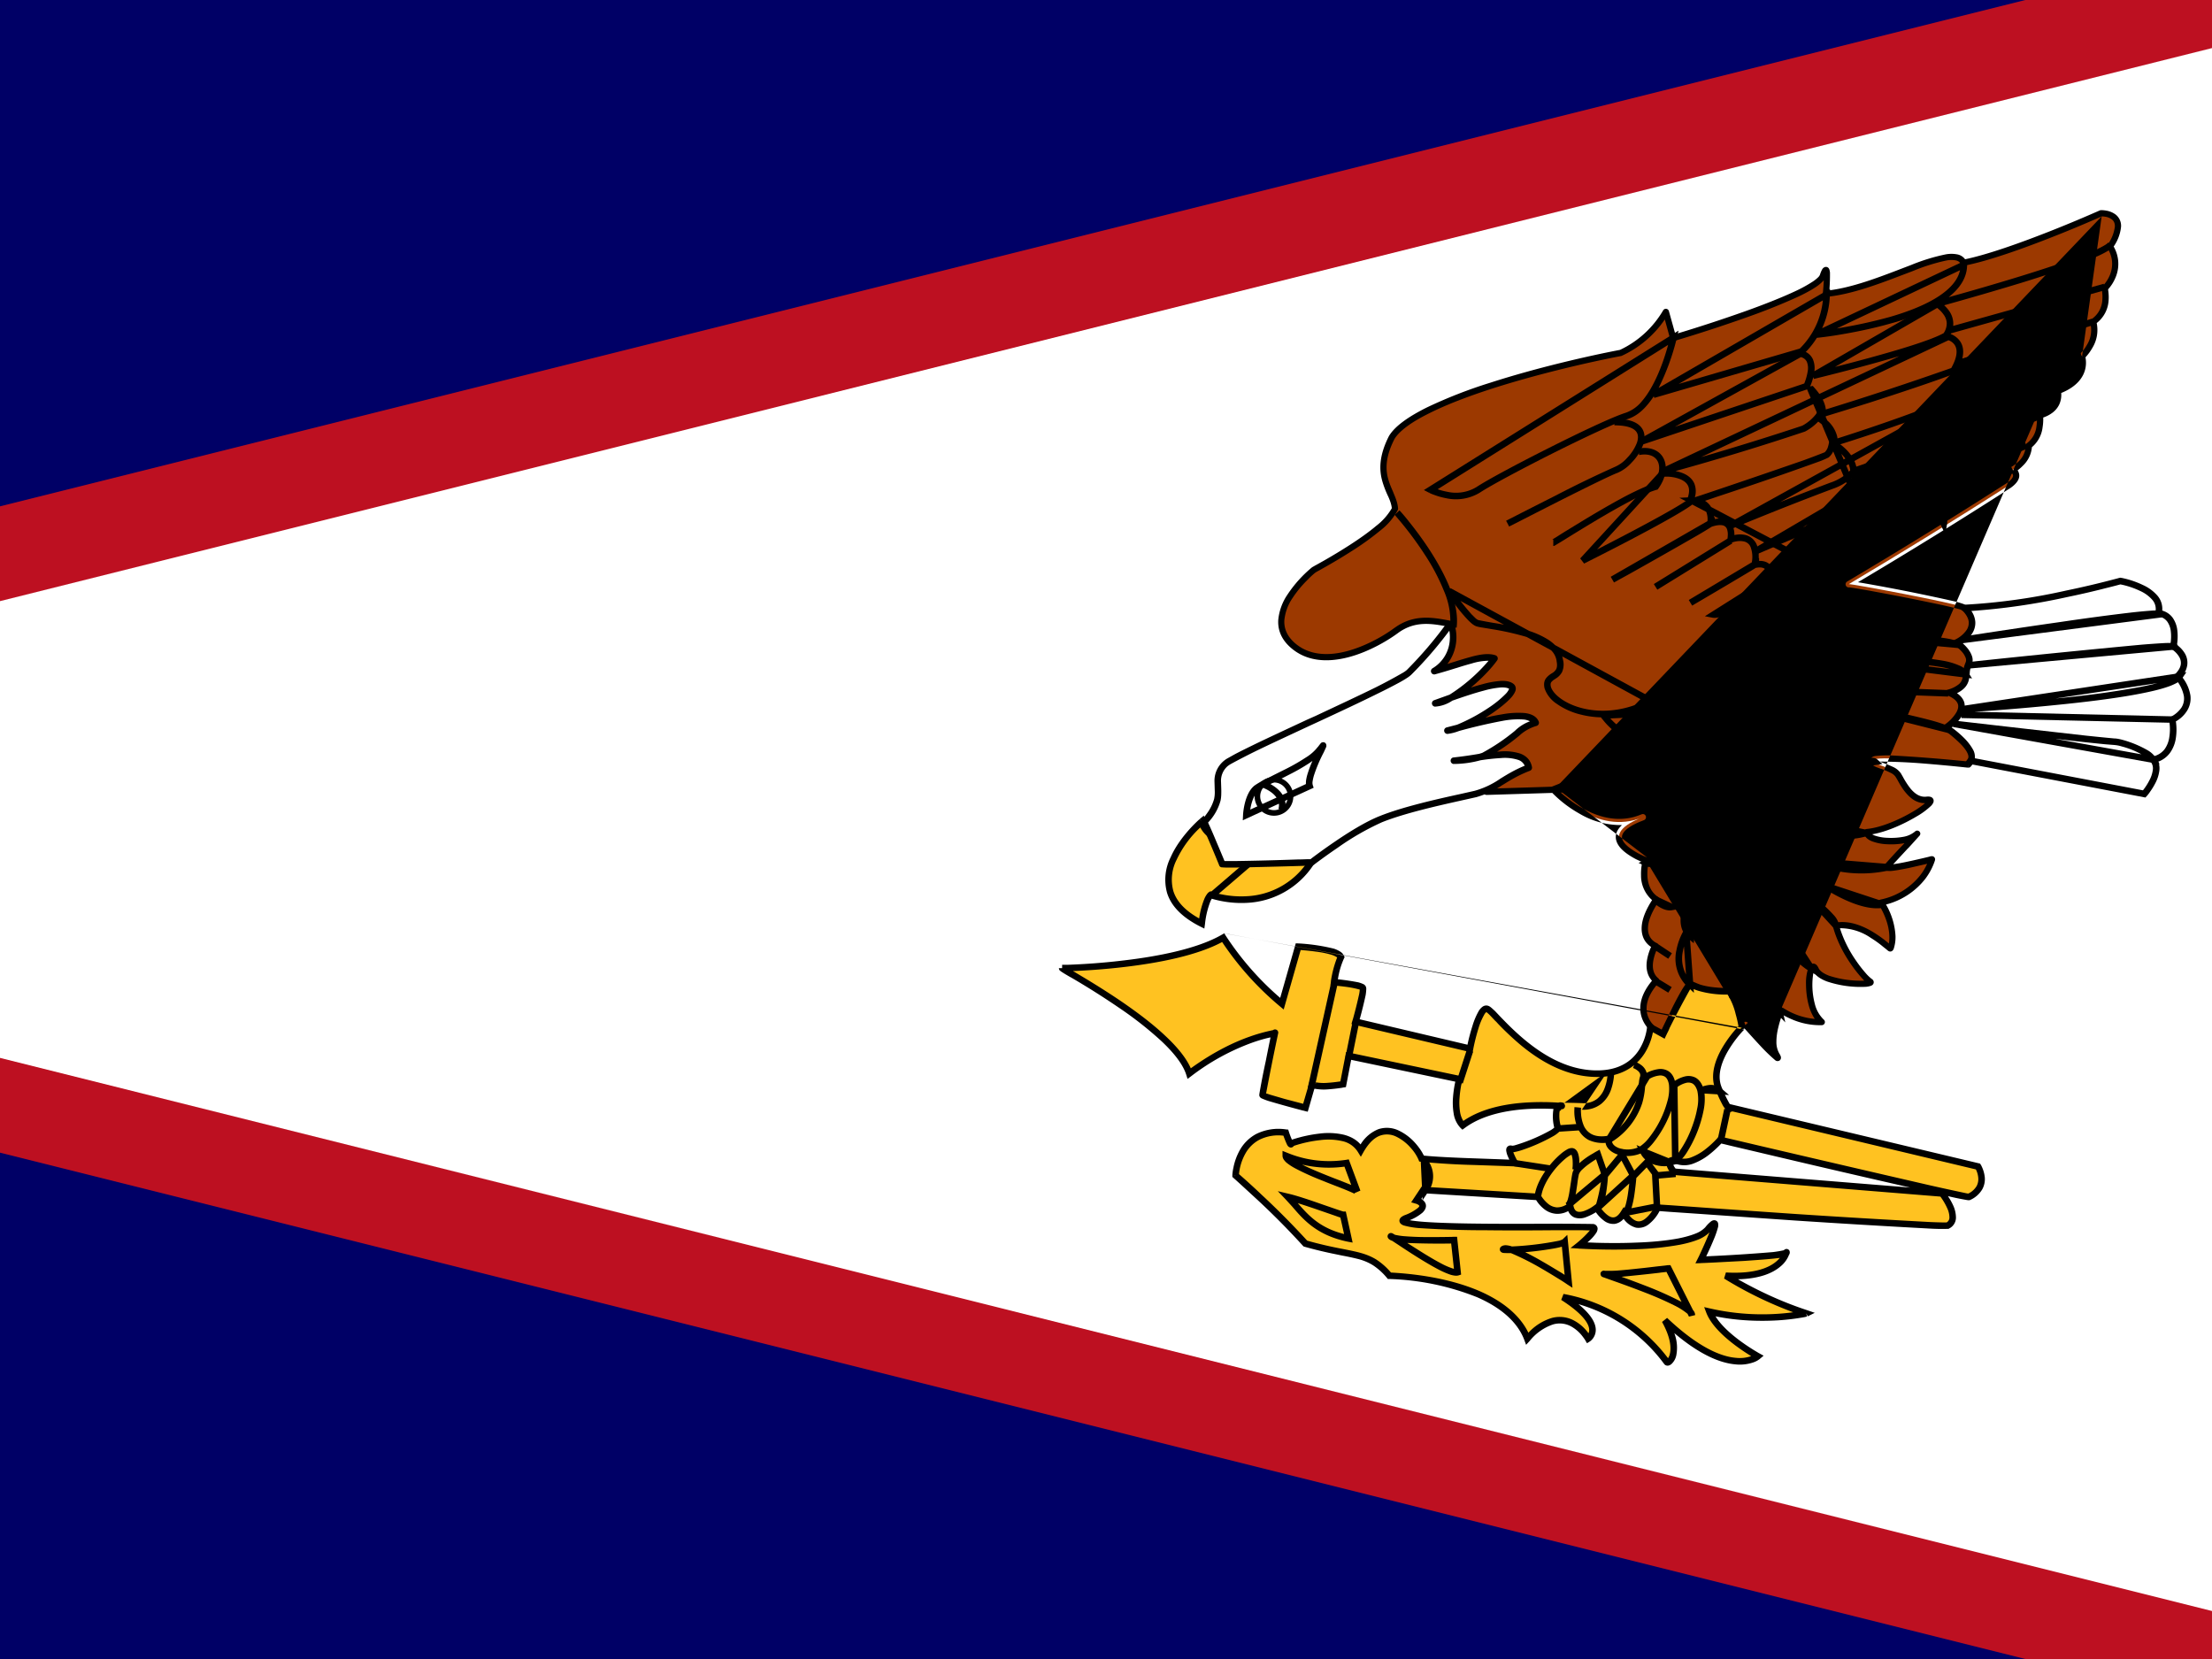 <svg xmlns="http://www.w3.org/2000/svg" width="24" height="18" fill="none"><rect width="100%" height="100%" fill="#808080" stroke="none"/><g clip-path="url(#a)"><path fill="#006" d="M-14.025-.6h38.4v19.2h-38.4V-.6Z"/><path fill="#BD1021" fill-rule="evenodd" d="m-14.025 9 38.4 9.6V-.6l-38.4 9.6Z" clip-rule="evenodd"/><path fill="#fff" fill-rule="evenodd" d="M24.375.428v17.145L-9.91 9 24.375.428Z" clip-rule="evenodd"/><path fill="#9C3900" fill-rule="evenodd" d="M17.925 11.153s-.24-.195.045-.514c-.153-.127-.01-.379-.01-.379s-.263-.097.01-.502c-.198-.131-.112-.424-.112-.424s-.638-.24-.03-.469c-.503.218-.971-.296-.971-.296l-.728.023c-.124-.608-1.087-.08-.375-1.82-.184-.033-.39-.085-.6.065-.202.153-.791.48-1.14.153-.349-.326.225-.795.24-.806.011-.011.773-.405.881-.664-.01-.198-.25-.348-.033-.776.25-.401 1.788-.784 2.486-.915.204-.096.374-.251.487-.446l.08.285s1.548-.458 1.623-.675c.075-.218.034.195.034.195.607-.057 1.383-.578 1.492-.338.51-.097 1.493-.536 1.493-.536s.337-.011.097.36c.15.24-.045.45-.056.45-.008 0 .067.236-.128.367.064.207-.12.375-.12.375s.087.248-.262.376c.034.22-.195.262-.195.262s.03.229-.12.33c0 .173-.176.263-.176.263s.112.063-.045.172c-.572.366-1.15.723-1.733 1.069 0-.011 1.155.206 1.234.247.079.042.949.623.949.623l-.885 1.087s-.98-.105-1.024-.052c-.045.052.206.075.262.165.053.086.143.292.315.27.177-.019-.326.319-.652.349 0 .12.412.13.525.037.105-.101-.263.281-.308.338-.045.056.488-.08.488-.08s-.086.36-.551.47c.183.303.108.498.097.498-.011 0-.307-.3-.589-.247.075.292.304.562.372.607.063.045-.514.038-.59-.131-.074-.169-.142.394.065.57-.24.011-.447-.131-.447-.131s-.142.326-.045.487c.098.165-.337-.326-.337-.326l-.825.349-.188-.315Z" clip-rule="evenodd"/><path fill="currentColor" fill-rule="evenodd" d="m22.796 2.314-.014-.03h-.002l-.009.004-.032.014a14.522 14.522 0 0 1-.51.212c-.3.118-.658.247-.908.299a.137.137 0 0 0-.08-.052.338.338 0 0 0-.136 0 2.107 2.107 0 0 0-.372.115l-.102.039c-.25.096-.53.203-.782.235l.001-.02a2.03 2.03 0 0 0 .005-.174.15.15 0 0 0-.004-.022.058.058 0 0 0-.01-.024.038.038 0 0 0-.047-.01.057.057 0 0 0-.022.02.318.318 0 0 0-.026.062.088.088 0 0 1-.023.03.385.385 0 0 1-.056.044 1.5 1.5 0 0 1-.19.104c-.154.072-.353.15-.55.22a16.036 16.036 0 0 1-.716.235l-.034.01-.07-.251a.034.034 0 0 0-.061-.008c-.11.188-.273.338-.469.43-.35.067-.908.195-1.41.357a5.16 5.16 0 0 0-.684.267c-.191.095-.342.197-.41.306l-.002.003c-.112.22-.108.374-.071.499a1.09 1.09 0 0 0 .063.161c.02.045.034.085.038.125a.657.657 0 0 1-.17.192c-.085.072-.19.145-.291.21a6.04 6.04 0 0 1-.276.167l-.084.047-.006.003-.026.015a.367.367 0 0 0-.009.005l-.003.002-.004.003a1.352 1.352 0 0 0-.263.293.587.587 0 0 0-.1.275c-.006.1.027.2.122.289.187.175.436.172.657.111.22-.061.422-.184.526-.262.182-.13.36-.098.533-.066-.168.416-.239.702-.246.906-.009.213.052.339.143.427a.761.761 0 0 0 .147.106l.051.03c.034.018.066.036.097.057.092.06.168.134.197.274a.034.034 0 0 0 .034.027l.712-.022.012.012a1.308 1.308 0 0 0 .283.213.878.878 0 0 0 .462.124.217.217 0 0 0-.054.069c-.034.073 0 .14.045.188.046.048.11.087.162.114l.066.031a.614.614 0 0 0-.013.144.354.354 0 0 0 .12.268c-.124.192-.13.322-.095.408a.223.223 0 0 0 .084.1l-.006.014a.572.572 0 0 0-.034.107c-.016.075-.017.172.05.246-.13.156-.142.287-.116.383a.33.33 0 0 0 .09.15l.185.311c.01.015.027.02.043.014l.802-.34.003.003a11.497 11.497 0 0 0 .187.205 1.847 1.847 0 0 0 .145.138.055.055 0 0 0 .014.007c.004 0 .02.004.034-.008a.037.037 0 0 0 .012-.033.06.06 0 0 0-.004-.015.228.228 0 0 0-.015-.028.249.249 0 0 1-.03-.127c0-.05.008-.103.02-.152a1.134 1.134 0 0 1 .043-.141l.002.001a.952.952 0 0 0 .101.05.77.77 0 0 0 .328.064.034.034 0 0 0 .02-.06.35.35 0 0 1-.097-.17.806.806 0 0 1-.014-.35c.027.05.085.083.146.106a1.146 1.146 0 0 0 .416.058.223.223 0 0 0 .06-.011.058.058 0 0 0 .014-.007.041.041 0 0 0 .015-.02.038.038 0 0 0-.004-.032.048.048 0 0 0-.013-.014h-.001a.45.45 0 0 1-.07-.068 1.374 1.374 0 0 1-.104-.135 1.31 1.31 0 0 1-.173-.349.587.587 0 0 1 .335.105c.054.033.1.068.132.095l.033.026.007.006a.42.42 0 0 1 .006.005l.007.006.006.004.005.003c.001 0 .007.003.015.003a.036.036 0 0 0 .03-.016.066.066 0 0 0 .007-.012.407.407 0 0 0 .02-.142.76.76 0 0 0-.103-.34.79.79 0 0 0 .425-.277.68.68 0 0 0 .106-.201v-.004h.001V9.33l-.033-.008.033.008a.034.034 0 0 0-.04-.04h-.007l-.016.005a8.188 8.188 0 0 1-.237.054 2.144 2.144 0 0 1-.154.028l.153-.165.016-.016a10.515 10.515 0 0 0 .121-.134l.004-.012a.034.034 0 0 0-.048-.035l-.007.005a.268.268 0 0 1-.133.06.728.728 0 0 1-.168.01.463.463 0 0 1-.143-.026.155.155 0 0 1-.023-.012c.16-.027.345-.112.476-.19a.808.808 0 0 0 .164-.12.128.128 0 0 0 .02-.027.052.052 0 0 0 .005-.04.047.047 0 0 0-.035-.03.11.11 0 0 0-.037-.002c-.07.01-.125-.027-.173-.082a.864.864 0 0 1-.086-.131l-.023-.04a.208.208 0 0 0-.085-.069 1.02 1.02 0 0 0-.101-.041 1.535 1.535 0 0 1-.043-.017 6.325 6.325 0 0 1 .464.02 18.733 18.733 0 0 1 .483.045h.01l.004-.033-.003.034a.034.034 0 0 0 .03-.012l.884-1.088a.034.034 0 0 0-.007-.05l-.003.005.003-.004-.038-.025a44.53 44.53 0 0 0-.407-.271l-.323-.212a4.155 4.155 0 0 0-.184-.117 1.178 1.178 0 0 0-.083-.026 20.472 20.472 0 0 0-1.066-.212c.556-.33 1.106-.67 1.65-1.02h.001c.083-.057.11-.113.095-.164a.102.102 0 0 0-.014-.03.45.45 0 0 0 .057-.05.315.315 0 0 0 .098-.201.333.333 0 0 0 .116-.216.533.533 0 0 0 .007-.095V4.53a.346.346 0 0 0 .093-.047.244.244 0 0 0 .08-.093.25.25 0 0 0 .022-.126c.165-.067.234-.163.258-.249a.3.3 0 0 0 .005-.138.543.543 0 0 0 .076-.104.373.373 0 0 0 .046-.268.334.334 0 0 0 .129-.243.493.493 0 0 0-.003-.103l-.002-.02a.444.444 0 0 0 .084-.137.376.376 0 0 0-.024-.327.457.457 0 0 0 .08-.212.155.155 0 0 0-.057-.134.232.232 0 0 0-.105-.044.328.328 0 0 0-.054-.005h-.001v.034Zm.007.034-.004.002-.032.014a13.596 13.596 0 0 1-.513.213c-.31.122-.686.257-.944.306a.034.034 0 0 1-.037-.019c-.009-.02-.024-.031-.048-.038a.274.274 0 0 0-.11.001 2.098 2.098 0 0 0-.359.113l-.1.038c-.262.1-.568.218-.842.243a.034.034 0 0 1-.036-.037v-.01l.001-.007a2.406 2.406 0 0 0 .009-.126.456.456 0 0 1-.083.071c-.052.035-.12.072-.199.109a6.647 6.647 0 0 1-.557.223 16.055 16.055 0 0 1-.768.251l-.013.004-.005.001-.01-.032.01.032a.034.034 0 0 1-.042-.023l-.058-.211a1.14 1.14 0 0 1-.47.396c-.347.066-.904.194-1.406.355-.25.081-.486.17-.674.264-.19.093-.325.189-.382.28-.105.205-.098.34-.066.447.013.044.03.083.047.122l.013.032c.021.05.04.1.044.156 0 .006-.001.01-.003.015a.686.686 0 0 1-.191.224 2.93 2.93 0 0 1-.299.216 6.083 6.083 0 0 1-.278.168l-.085.048-.006.003a4.195 4.195 0 0 0-.033.019l-.002.002-.006.004a.98.98 0 0 0-.081.076 1.2 1.2 0 0 0-.16.194.52.52 0 0 0-.09.243c-.004.08.022.16.102.236.161.15.381.154.592.095.211-.059.405-.176.504-.251h.001c.208-.15.415-.11.588-.078l.038.008a.034.034 0 0 1 .025.046c-.178.433-.25.722-.257.92-.008.197.047.304.123.377a.697.697 0 0 0 .134.096l.048.027c.034.02.07.04.103.062a.471.471 0 0 1 .22.289l.7-.022c.009 0 .018.004.025.011m0 0 .001.001.004.004a.76.76 0 0 0 .073.07c.051.043.123.1.21.148.167.094.383.16.606.08l.04-.015a.034.034 0 0 1 .025.063.748.748 0 0 1-.04.016c-.123.05-.176.099-.194.136-.017.036-.005.073.033.113.038.04.095.075.144.101a.946.946 0 0 0 .085.039h.001m1.961-6.347Zm2.973-.607a.262.262 0 0 1 .037.003.165.165 0 0 1 .074.03c.019.015.034.039.032.079a.42.42 0 0 1-.08.196.034.034 0 0 0 0 .036c.067.109.057.21.029.285a.38.38 0 0 1-.07.114l-.003.003a.035.035 0 0 0-.013.011.037.037 0 0 0-.005.014v.02l.001.007.003.021a.428.428 0 0 1 .002.089.267.267 0 0 1-.119.208.034.034 0 0 0-.013.038.3.3 0 0 1-.034.238.475.475 0 0 1-.075.1l-.001.001.022.026m-.491.641v.01a.461.461 0 0 1-.004.109.26.26 0 0 1-.101.18.034.034 0 0 0-.015.028.244.244 0 0 1-.078.172.382.382 0 0 1-.074.057l-.005.003h-.001l.015.03-.016.03.001.001a.07.07 0 0 1 .007.006c.006.005.01.011.012.018.003.009.007.039-.067.09a58.76 58.76 0 0 1-1.73 1.067.034.034 0 0 0 .02.064h.005a6.84 6.84 0 0 1 .167.027 26.628 26.628 0 0 1 .824.162 4.981 4.981 0 0 1 .197.047.16.16 0 0 1 .02.007c.019.01.086.052.18.113a52.688 52.688 0 0 1 .729.483l.007.004-.85 1.045a17.408 17.408 0 0 0-.83-.065 1.415 1.415 0 0 0-.168.007.105.105 0 0 0-.018.005.052.052 0 0 0-.032.039c-.002.01 0 .02.004.03a.077.077 0 0 0 .031.031c.021.013.052.024.082.035h.003a.88.88 0 0 1 .095.04.14.14 0 0 1 .057.044l.02.033c.023.042.055.1.096.146.049.058.116.11.205.108a.93.93 0 0 1-.132.092c-.143.085-.345.174-.5.188a.034.034 0 0 0-.031.034c0 .052.044.083.087.1a.528.528 0 0 0 .165.032.79.79 0 0 0 .183-.011l.005-.001-.004.004-.018.019a7.27 7.27 0 0 0-.193.21c-.005.007-.019.027-.004.049a.041.041 0 0 0 .018.015l.014.004a.237.237 0 0 0 .059-.001c.045-.005.109-.017.173-.03l.179-.041.021-.005a.614.614 0 0 1-.075.125.736.736 0 0 1-.43.263.034.034 0 0 0-.022.05c.09.147.115.266.117.347a.363.363 0 0 1-.005.08l-.021-.018a1.35 1.35 0 0 0-.14-.1c-.112-.07-.266-.137-.42-.108a.034.034 0 0 0-.026.041c.04.152.117.296.194.407a1.449 1.449 0 0 0 .146.181 1.116 1.116 0 0 1-.38-.053c-.063-.024-.1-.052-.114-.08a.125.125 0 0 0-.02-.033.053.053 0 0 0-.036-.019.05.05 0 0 0-.039.017.098.098 0 0 0-.017.028.498.498 0 0 0-.026.176c0 .073.009.158.031.236a.5.5 0 0 0 .064.143.748.748 0 0 1-.317-.103.608.608 0 0 1-.028-.017l-.004-.003h-.002v-.001l-.019.028m1.594-2.274Zm1.882-6.37V2.28a.034.034 0 0 0-.014.003l.014.031Zm-.96 2.783-.016.029a.034.034 0 0 1 0-.06M20.353 8.27Zm-1.415 2.85.026-.022a.034.034 0 0 0-.039-.009l-.798.337-.172-.29-.029.018.021-.026-.001-.002c-.002 0-.003-.003-.006-.005a.262.262 0 0 1-.066-.113c-.02-.076-.014-.193.122-.345a.034.034 0 0 0-.004-.049c-.062-.052-.067-.13-.051-.204a.5.5 0 0 1 .047-.13v-.002h.001a.034.034 0 0 0-.017-.048h-.002l-.006-.004a.156.156 0 0 1-.07-.078c-.025-.059-.029-.172.105-.37a.034.034 0 0 0-.01-.047c-.086-.057-.112-.15-.115-.235a.536.536 0 0 1 .017-.15v-.001l-.032-.01" clip-rule="evenodd"/><path fill="#FFC221" fill-rule="evenodd" d="M11.524 10.504c.019 0 1.204-.019 1.747-.33.176.269.391.51.638.716l.176-.619s.428.02.465.113c-.056.12-.075.274-.075.274s.289.022.311.06c.02.037-.078.367-.078.367l1.24.293s.098-.488.196-.428c.097.06.525.66 1.125.698.6.037.637-.503.637-.503l.14.075s.25-.54.292-.54c.04 0 .093.075.423.075.098.116.14.39.14.39s-.372.368-.256.66c.116.293.139.214.139.214l2.677.637s.135.214-.097.33c0 .02-2.7-.618-2.7-.618s-.251.288-.446.232c-.195-.056-.057.113-.057.113l2.91.236s.214.27.06.349c-.195.018-3.146-.195-3.146-.195s-.172.37-.367.06c-.135.213-.293-.06-.293-.06s-.251.195-.289-.02c-.213.158-.348-.097-.348-.097l-1.245-.075-.075.113s.213.06-.117.195c-.33.139 1.98.079 2.037.097.06.023-.154.195-.154.195s1.181.075 1.395-.172c.214-.255-.075.33-.075.33s.93-.038.93-.079-.019.289-.66.251c.274.17.568.307.874.41 0 0-.488.112-1.05-.02.097.252.525.484.525.484s-.312.27-1.01-.39c.196.353.038.488.02.45a1.8 1.8 0 0 0-1.125-.701c.487.311.273.45.273.45s-.255-.45-.66 0c-.157-.413-.757-.645-1.496-.683-.232-.27-.367-.195-.911-.348-.311-.35-.758-.74-.758-.74s.02-.524.544-.464c.06.176.06.116.06.116s.581-.214.754.075c.255-.442.6-.064.66.09.169.026 1.012.049 1.012.049s-.1-.176-.037-.154c.056.019.521-.176.502-.232-.022-.06-.037-.255.038-.237.075.023-.66-.093-1.069.214-.135-.135-.037-.502-.037-.502l-1.2-.252-.06.308s-.353.06-.33-.019l-.08.274s-.464-.116-.464-.139c0-.022.135-.697.135-.675 0 .015-.39.038-.93.443-.158-.488-1.38-1.125-1.38-1.144Z" clip-rule="evenodd"/><path fill="currentColor" fill-rule="evenodd" d="m13.283 10.127.018.028c.164.25.362.477.589.672l.169-.592.028.001-.002.036.002-.036h.005l.014.001a2.066 2.066 0 0 1 .367.056.305.305 0 0 1 .065.03.107.107 0 0 1 .045.048l.006.014-.007.014a.858.858 0 0 0-.066.227h.008a2.587 2.587 0 0 1 .213.032.308.308 0 0 1 .062.023c.005.004.013.01.018.019l.001.002a.063.063 0 0 1 .006.024.503.503 0 0 1-.007.072 4.715 4.715 0 0 1-.06.245l-.005.016 1.17.276a2.086 2.086 0 0 1 .054-.204.766.766 0 0 1 .066-.158.157.157 0 0 1 .046-.052.068.068 0 0 1 .074-.001c.017.01.037.03.059.05l.052.055.029.03c.063.065.143.145.239.225.192.16.441.314.73.332.287.018.434-.1.512-.22a.588.588 0 0 0 .085-.229l.002-.015v-.005l.005-.055.154.083.024-.05.091-.187a3.72 3.72 0 0 1 .1-.187.757.757 0 0 1 .059-.086.071.071 0 0 1 .012-.01.044.044 0 0 1 .023-.006c.018 0 .036.008.05.014l.003.001c.016.007.034.015.06.024.056.017.148.036.31.036h.017l.01.012c.055.065.091.17.114.253.011.042.02.08.025.109l.006.033a.534.534 0 0 1 .002.01v.003l-.035.005.035-.005.003.018m-.013.013-.002.002-.001.001-.012.012a1.275 1.275 0 0 0-.15.198c-.078.127-.133.279-.082.408a1.435 1.435 0 0 0 .09.187l2.716.646.007.012-.03.02.03-.02.001.002.002.002.004.008a.358.358 0 0 1 .037.127.23.23 0 0 1-.027.127.286.286 0 0 1-.126.114l-.012.005h-.019a3.148 3.148 0 0 1-.216-.044.66.66 0 0 1 .057.101.323.323 0 0 1 .03.133.132.132 0 0 1-.074.117l-.006.004h-.007a2.138 2.138 0 0 1-.196-.003 118.799 118.799 0 0 1-1.456-.087l-1.036-.072-.337-.023-.094-.007-.01-.001a.427.427 0 0 1-.11.137.177.177 0 0 1-.146.043.24.24 0 0 1-.134-.096.158.158 0 0 1-.096.055.167.167 0 0 1-.12-.037.395.395 0 0 1-.077-.078l-.008-.011a.64.64 0 0 1-.11.054.18.18 0 0 1-.121.003.126.126 0 0 1-.069-.07.242.242 0 0 1-.125.03.236.236 0 0 1-.13-.047.374.374 0 0 1-.093-.102l-1.206-.073-.04.06c.016.01.036.026.046.05.013.035-.002.07-.034.1a.5.5 0 0 1-.138.081c.032.006.075.011.13.016.17.014.428.02.7.022.249.002.508.001.718 0h.056a27.89 27.89 0 0 1 .38.003c.004 0 .013 0 .02.003h.001c.01.004.018.01.025.02a.05.05 0 0 1 .009.029.09.09 0 0 1-.014.043.423.423 0 0 1-.061.073 1.034 1.034 0 0 1-.035.032l.099.004c.113.003.267.005.427-.002.16-.005.326-.02.464-.046.069-.014.13-.031.18-.051a.286.286 0 0 0 .108-.069.363.363 0 0 1 .065-.066.078.078 0 0 1 .016-.008.047.047 0 0 1 .025-.002.042.042 0 0 1 .034.037c.002.011 0 .023 0 .032a.957.957 0 0 1-.037.113 3.4 3.4 0 0 1-.093.209 17.937 17.937 0 0 0 .723-.046 1.277 1.277 0 0 0 .12-.02c.001-.001.005-.007.013-.01a.035.035 0 0 1 .037.003c.008.006.011.014.012.016l.002.01v.006a.04.04 0 0 1-.008.024.306.306 0 0 1-.094.128c-.08.068-.218.132-.46.138.24.136.49.25.752.336l.081.028-.076.038-.016-.032.007.032v.003h-.001l-.005.001-.017.004a2.484 2.484 0 0 1-.297.036c-.177.01-.415.008-.672-.044.058.094.158.184.255.257a2.16 2.16 0 0 0 .204.135l.013.008.004.001v.001l.046.025-.039.033-.023-.027.023.027-.002.002-.004.003a.232.232 0 0 1-.064.034.449.449 0 0 1-.2.022c-.154-.014-.372-.095-.66-.339a.44.44 0 0 1 .022.24.178.178 0 0 1-.05.093.074.074 0 0 1-.038.02.05.05 0 0 1-.027-.004.046.046 0 0 1-.02-.018 1.765 1.765 0 0 0-.927-.645c.13.106.18.193.187.262a.155.155 0 0 1-.058.139l-.003.002h-.001l-.02-.029.02.03-.032.02-.019-.032v-.001l-.002-.003a.702.702 0 0 0-.04-.054.393.393 0 0 0-.12-.097.256.256 0 0 0-.184-.018.547.547 0 0 0-.256.179l-.04.043-.02-.054c-.074-.194-.254-.35-.511-.462a2.787 2.787 0 0 0-.954-.198h-.015l-.01-.012a.678.678 0 0 0-.156-.14.58.58 0 0 0-.165-.067 2.794 2.794 0 0 0-.164-.035l-.067-.014a4.464 4.464 0 0 1-.342-.082l-.01-.003-.007-.007a8.345 8.345 0 0 0-.493-.498l-.187-.172-.054-.049-.015-.013-.004-.003-.001-.001.023-.027-.035-.001v-.007a.54.54 0 0 1 .012-.08.64.64 0 0 1 .067-.184.447.447 0 0 1 .177-.177.544.544 0 0 1 .327-.051l.023.002.007.022a.85.85 0 0 0 .033.087l.007-.002a1.511 1.511 0 0 1 .295-.064.755.755 0 0 1 .263.013c.068.018.132.05.18.105a.4.4 0 0 1 .192-.165.297.297 0 0 1 .228.017.563.563 0 0 1 .176.136c.04.045.072.093.09.133.098.011.33.023.547.03l.308.011.073.003a.716.716 0 0 1-.015-.034.211.211 0 0 1-.019-.067c0-.009 0-.03.018-.043.017-.014.037-.01.048-.007h.004l.018-.003a1.876 1.876 0 0 0 .39-.163.264.264 0 0 0 .043-.03v-.002a.498.498 0 0 1-.008-.201 2.756 2.756 0 0 0-.267 0c-.224.012-.5.06-.696.207l-.025.018-.022-.021a.288.288 0 0 1-.073-.155.719.719 0 0 1-.007-.175 1.241 1.241 0 0 1 .025-.17l-1.13-.237-.057.296-.024.004-.006-.035.006.035h-.005l-.011.003a1.972 1.972 0 0 1-.162.018.554.554 0 0 1-.14-.008l-.072.25-.034-.008.009-.035-.009.035-.005-.002-.015-.003-.053-.014a11.516 11.516 0 0 1-.321-.09.752.752 0 0 1-.075-.029.064.064 0 0 1-.011-.008.038.038 0 0 1-.012-.028l.002-.017a7.586 7.586 0 0 1 .067-.344 32.761 32.761 0 0 1 .053-.263l-.012.002c-.044.01-.109.027-.19.056a2.468 2.468 0 0 0-.658.362l-.04.03-.015-.047c-.036-.113-.137-.24-.273-.367a3.925 3.925 0 0 0-.462-.362 8.496 8.496 0 0 0-.515-.325l-.01-.005-.051-.03a1.504 1.504 0 0 1-.04-.025c-.005-.004-.01-.006-.013-.01a.06.06 0 0 1-.007-.005.039.039 0 0 1-.01-.026h.035v-.036h.056a7.207 7.207 0 0 0 .617-.048c.366-.043.792-.125 1.057-.277l.029-.017m-1.64.41.003.003.01.005.08.048c.117.07.275.167.439.279.163.112.333.239.471.37.122.114.223.234.274.35.258-.186.48-.288.64-.344a1.837 1.837 0 0 1 .252-.07.035.035 0 0 1 .057.03 27.021 27.021 0 0 0-.132.657c.012.002.027.008.046.014l.158.046.16.042.038.01.07-.24.068.02v-.01a.013.013 0 0 0-.005-.005l.005.002a.49.49 0 0 0 .12.006 1.67 1.67 0 0 0 .146-.016l.062-.319 1.272.267-.01.036v.004a1.451 1.451 0 0 1-.013.053 1.167 1.167 0 0 0-.018.137.648.648 0 0 0 .006.157.255.255 0 0 0 .035.094c.21-.145.49-.19.707-.201a2.817 2.817 0 0 1 .319.002h.006a.07.07 0 0 1 .039-.001h.001l.012.005.007.005c.003.003.01.01.012.022a.036.036 0 0 1-.025.04.045.045 0 0 1-.015.001h-.011a.147.147 0 0 0-.01.052.403.403 0 0 0 .016.133v.002a.05.05 0 0 1-.004.04.096.096 0 0 1-.019.023.33.33 0 0 1-.055.04 1.942 1.942 0 0 1-.343.153.656.656 0 0 1-.095.024.74.74 0 0 0 .034.074l.01.018.003.006h.001v.001l.032.055-.064-.001.001-.036v.036h-.01l-.027-.001a176.29 176.29 0 0 0-.407-.014 7.9 7.9 0 0 1-.574-.035l-.02-.003-.007-.019a.478.478 0 0 0-.086-.13.493.493 0 0 0-.153-.119.226.226 0 0 0-.174-.014c-.059.02-.122.072-.183.178l-.03.053-.032-.052a.264.264 0 0 0-.169-.118.683.683 0 0 0-.238-.011 1.373 1.373 0 0 0-.28.06l-.008.003a.038.038 0 0 1-.018.015c-.021.009-.037-.005-.042-.009a.079.079 0 0 1-.013-.018 1.11 1.11 0 0 1-.04-.099.461.461 0 0 0-.264.046.376.376 0 0 0-.149.149.565.565 0 0 0-.069.222l.007.006a7.759 7.759 0 0 1 .243.222 8.5 8.5 0 0 1 .49.494 4.414 4.414 0 0 0 .392.091c.064.013.12.024.17.037.068.018.127.04.185.075a.728.728 0 0 1 .162.143c.366.02.7.088.963.202.246.108.434.258.528.451a.57.57 0 0 1 .253-.16.327.327 0 0 1 .233.023.461.461 0 0 1 .166.143.086.086 0 0 0 .007-.047c-.006-.056-.061-.16-.303-.315l.025-.065c.452.082.857.331 1.134.697a.131.131 0 0 0 .02-.048c.015-.061.01-.174-.085-.345l.055-.044c.346.327.59.42.745.433a.378.378 0 0 0 .167-.018l-.014-.009a2.173 2.173 0 0 1-.16-.109c-.12-.09-.259-.216-.312-.351l-.024-.063.066.015a2.548 2.548 0 0 0 .9.041 4.238 4.238 0 0 1-.75-.366l.02-.066c.315.018.47-.054.545-.118a.296.296 0 0 0 .04-.04l-.069.008c-.088.009-.204.017-.32.025l-.321.017-.106.005a1.694 1.694 0 0 0-.03.001h-.01l-.001-.035-.032-.016v-.001l.003-.005.009-.018a5.86 5.86 0 0 0 .114-.258.371.371 0 0 1-.127.08c-.055.022-.122.04-.193.054a3.175 3.175 0 0 1-.475.049 6.67 6.67 0 0 1-.608-.006h-.013l.002-.036-.002.035-.092-.006.072-.057.002-.002.006-.005a1.097 1.097 0 0 0 .13-.127l-.08-.002h-.327c-.21.002-.47.003-.719 0a10.802 10.802 0 0 1-.704-.022.86.86 0 0 1-.19-.03.094.094 0 0 1-.029-.016.047.047 0 0 1-.017-.043.055.055 0 0 1 .023-.034.155.155 0 0 1 .03-.017.51.51 0 0 0 .147-.08.054.054 0 0 0 .016-.02v-.002c-.001-.003-.007-.01-.02-.017a.13.13 0 0 0-.016-.007h-.003l-.002-.001h-.001l-.047-.014.113-.17 1.286.077.01.018v.002a.353.353 0 0 0 .083.094.168.168 0 0 0 .09.034.192.192 0 0 0 .122-.045l.046-.034.01.057c.008.046.026.06.04.066.017.007.042.006.073-.004a.397.397 0 0 0 .117-.064l.002-.001.033-.025.02.035v.001l.001.001a.324.324 0 0 0 .085.097c.025.019.048.027.068.024.02-.002.047-.016.077-.064l.03-.048.03.048c.047.074.088.1.118.106.029.006.058-.005.087-.028a.36.36 0 0 0 .094-.12.223.223 0 0 0 .005-.01l.002-.004.01-.022.025.001-.003.036.003-.036.033.003.094.006a422.045 422.045 0 0 0 1.373.096 116.078 116.078 0 0 0 1.454.087c.09.004.152.005.179.004a.06.06 0 0 0 .03-.054.24.24 0 0 0-.024-.1.672.672 0 0 0-.074-.126l-2.91-.236-.01-.012.028-.022-.027.022-.002-.002-.001-.002-.004-.004a.241.241 0 0 1-.045-.082.086.086 0 0 1-.003-.04.06.06 0 0 1 .03-.042.097.097 0 0 1 .052-.01.33.33 0 0 1 .066.013.206.206 0 0 0 .13-.012.57.57 0 0 0 .136-.077 1.043 1.043 0 0 0 .142-.13l.002-.002.014-.017.021.005-.008.035.008-.035.03.007.086.02.306.072a488.511 488.511 0 0 0 1.856.431 27.783 27.783 0 0 0 .39.085l.016.002a.21.21 0 0 0 .09-.081.16.16 0 0 0 .018-.089.244.244 0 0 0-.026-.092l-2.643-.63a.046.046 0 0 1-.03.006.062.062 0 0 1-.03-.015.249.249 0 0 1-.05-.07 1.516 1.516 0 0 1-.073-.16c-.065-.164.007-.342.087-.472a1.344 1.344 0 0 1 .163-.213 1.237 1.237 0 0 0-.03-.13.7.7 0 0 0-.088-.213 1.068 1.068 0 0 1-.314-.04.607.607 0 0 1-.067-.025l-.003-.001a.363.363 0 0 0-.014-.006 10.233 10.233 0 0 0-.23.433.507.507 0 0 1-.028.06l-.008.017-.002.005v.001l-.033-.015.032.015-.016.035-.127-.07a.674.674 0 0 1-.091.23c-.091.14-.263.273-.576.253-.311-.02-.575-.184-.772-.348a3.146 3.146 0 0 1-.244-.23.297.297 0 0 0-.03-.031l-.05-.053a.363.363 0 0 0-.044-.04.092.092 0 0 0-.024.03.702.702 0 0 0-.06.141 2.275 2.275 0 0 0-.055.213l-.003.015v.003l-.001.002-.007.036-1.314-.31.01-.036.002-.003v-.004l.003-.007a5.146 5.146 0 0 0 .069-.276.43.43 0 0 0 .006-.043v-.005a1.09 1.09 0 0 0-.135-.028 2.49 2.49 0 0 0-.133-.015h-.012l-.038-.004.005-.037.035.005-.035-.005v-.007a1.183 1.183 0 0 1 .068-.258.24.24 0 0 0-.059-.028.956.956 0 0 0-.15-.032 2.332 2.332 0 0 0-.187-.02l-.184.645-.042-.035a3.276 3.276 0 0 1-.626-.697c-.28.15-.701.228-1.055.27-.233.028-.44.04-.563.045Zm7.033 1.871a1.201 1.201 0 0 1-.14.127.641.641 0 0 1-.154.087.277.277 0 0 1-.174.014.23.23 0 0 0-.058-.01.175.175 0 0 0 .03.054l2.546.206a179.664 179.664 0 0 1-1.648-.383l-.306-.072-.057-.014-.039-.009Zm-.222 1.262-.032-.016-.027.054.06-.002-.001-.036Zm-4.444-1.264L14 12.38l.01.025Zm2.403.072v.001Zm-.027.022Zm-2.569-1.324Zm-.41 1.58-.036-.002v.017l.012.01.023-.026Zm1.841.506h.001Z" clip-rule="evenodd"/><path fill="currentColor" fill-rule="evenodd" d="m14.19 11.797.25-1.125.07.016-.25 1.125-.07-.016Zm.553-.686-.075.371-.07-.014.075-.371.07.014Zm1.24.3-.112.345-.068-.022.112-.345.068.022Zm2.65.968.075-.349.07.015-.075.349-.07-.015Zm-4.718.108.05.02c.202.084.424.11.64.077l.029-.005.126.339-.065.028.005.007.001.001H14.7l-.003-.002a2.081 2.081 0 0 0-.113-.049l-.084-.033a11.26 11.26 0 0 1-.182-.072 2.756 2.756 0 0 1-.266-.122.572.572 0 0 1-.092-.06.175.175 0 0 1-.03-.033.078.078 0 0 1-.015-.043v-.053Zm.212.148c.063.032.14.065.218.097.062.025.124.05.18.071l.086.034.05.02-.074-.199a1.26 1.26 0 0 1-.46-.023Zm-.263.289.117.028c.089.02.236.07.361.114l.093.032.072.025a2.53 2.53 0 0 0 .068.022h.027l.074.337-.054-.01c-.333-.069-.478-.236-.601-.38l-.074-.081-.083-.087Zm.714.222Zm-.497-.092c.114.131.236.268.502.335l-.04-.179-.005-.001a3.351 3.351 0 0 1-.054-.019l-.072-.025-.093-.032a8.46 8.46 0 0 0-.238-.079Zm1.053.343-.012-.008-.01-.005a.028.028 0 0 0-.012-.005.036.036 0 0 0-.04.017.036.036 0 0 0-.003.03l.004.008a.066.066 0 0 0 .009.01.1.1 0 0 0 .03.017l.004.001.041.027.017.011c.054.036.128.085.206.134.086.054.18.11.259.15.04.02.077.035.109.046a.258.258 0 0 0 .045.01c.014.002.03.002.044-.002l.028-.009-.044-.41h-.033v.036-.036h-.007l-.02.001a11.435 11.435 0 0 1-.29.002 3.122 3.122 0 0 1-.23-.01.735.735 0 0 1-.095-.015Zm.136.09.136.086c.086.054.176.108.253.147a.743.743 0 0 0 .116.047l-.03-.275a8.063 8.063 0 0 1-.475-.006Zm-.152-.096Zm-.04.055Zm1.875.002.052-.05.056.574-.062-.04.02-.03-.02.03v-.001h-.002l-.005-.004a1.793 1.793 0 0 0-.088-.056 6.67 6.67 0 0 0-.216-.129 2.783 2.783 0 0 0-.295-.146h-.02c-.026 0-.05 0-.064-.002a.06.06 0 0 1-.015-.005c-.003-.002-.022-.012-.021-.035 0-.01.005-.018.008-.023a.044.044 0 0 1 .01-.008.068.068 0 0 1 .013-.007.093.093 0 0 1 .04-.005.234.234 0 0 1 .06.013 3.413 3.413 0 0 0 .514-.063.219.219 0 0 0 .027-.01l.008-.003Zm-.405.138c.056.028.117.06.175.094.082.047.16.095.219.13l.034.022-.03-.306-.009.003c-.026.007-.06.014-.096.02a3.494 3.494 0 0 1-.248.033l-.045.004Zm1.54.142a.15.15 0 0 1 .014-.001h.022l.245.487.005.006c.01.012.018.03.018.049l-.067.016-.015-.03a.75.75 0 0 0-.129-.084 3.74 3.74 0 0 0-.341-.15 11.03 11.03 0 0 0-.33-.122l-.053-.019-.045-.016a.44.44 0 0 1-.028-.01l-.008-.006a.066.066 0 0 1-.006-.008.059.059 0 0 1-.005-.019c0-.024.022-.032.025-.033l.01-.002h.005l.003.001.005.001a1.544 1.544 0 0 0 .129-.002c.066-.005.149-.013.23-.022.08-.008.16-.018.22-.025l.02-.002.054-.006.022-.003Zm.156.396-.163-.324a.49.49 0 0 1-.007.001l-.053.006-.02.003a20.349 20.349 0 0 1-.408.043c.079.028.175.064.273.102a3.803 3.803 0 0 1 .378.17Z" clip-rule="evenodd"/><path fill="#FFC221" fill-rule="evenodd" d="M13.039 8.914s-.814.698 0 1.106c.037-.273.097-.31.097-.31s.675.25 1.088-.35c-.176-.255-.488-.157-.488-.157s-.637 0-.697-.289Z" clip-rule="evenodd"/><path fill="currentColor" fill-rule="evenodd" d="m13.062 8.848.012.06c.012.058.054.105.117.143a.772.772 0 0 0 .227.081 1.644 1.644 0 0 0 .324.033.58.58 0 0 1 .175-.014c.107.008.24.05.336.19l.014.02-.014.02a.913.913 0 0 1-.726.415 1.136 1.136 0 0 1-.379-.045.216.216 0 0 0-.014.026.933.933 0 0 0-.06.248l-.007.05-.044-.022c-.21-.106-.32-.232-.361-.367a.542.542 0 0 1 .04-.386c.052-.118.131-.22.196-.294a1.509 1.509 0 0 1 .108-.11l.007-.006.002-.002.024.026-.023-.027.046-.039Zm-.039.13a1.14 1.14 0 0 0-.257.351.473.473 0 0 0-.036.336c.031.102.113.207.281.3a.884.884 0 0 1 .058-.217.236.236 0 0 1 .04-.063.062.062 0 0 1 .005-.003l.002-.002h.001l.02.03-.02-.03.015-.01.017.006h.001l.005.002a.647.647 0 0 0 .1.026c.068.014.162.026.268.02a.839.839 0 0 0 .657-.363.364.364 0 0 0-.269-.14.509.509 0 0 0-.163.016h-.001l-.005.002h-.006v-.036.036h-.002a1.245 1.245 0 0 1-.1-.005 1.716 1.716 0 0 1-.231-.032.84.84 0 0 1-.248-.09.327.327 0 0 1-.132-.134Z" clip-rule="evenodd"/><path fill="currentColor" fill-rule="evenodd" d="m13.132 9.682.562-.483.047.054-.563.483-.046-.054Zm4.311 1.941.036-.001.035-.001v.019a.651.651 0 0 1-.037.19.343.343 0 0 1-.104.147.31.31 0 0 1-.21.063m-.214-.057-.006.033-.008.035h-.002a.15.15 0 0 1-.015-.005l-.009-.005c-.002 0-.01-.006-.015-.016a.037.037 0 0 1 .008-.044.043.043 0 0 1 .017-.01.69.69 0 0 1 .07-.006c.037 0 .093.001.176.004a.24.24 0 0 0 .164-.047.273.273 0 0 0 .081-.117.506.506 0 0 0 .033-.167v-.015m-1.967.946-.026.024.026-.024.001.001.002.002a.317.317 0 0 1 .057.104.29.29 0 0 1-.041.256l-.06.09-.025-.525.066.072Zm1.341.146-.39-.06.011-.07.39.06-.01.07Zm1.146.004.214-.019.006.071-.214.019-.006-.071Z" clip-rule="evenodd"/><path fill="currentColor" fill-rule="evenodd" d="m17.718 11.588.012-.034.011-.034h.001l.002.001.005.002a.267.267 0 0 1 .065.038.154.154 0 0 1 .045.059.121.121 0 0 1 .002.088.18.18 0 0 0-.007.038l-.004.037-.002.022a.844.844 0 0 1-.03.164.78.78 0 0 1-.319.413l-.006.004-.007.002a.367.367 0 0 1-.251-.02.265.265 0 0 1-.121-.138.458.458 0 0 1-.032-.198v-.014l.001-.005v-.001l.036.003.035.004v.004a.318.318 0 0 0 0 .055.388.388 0 0 0 .026.125.19.19 0 0 0 .088.102c.042.022.104.033.196.015a.704.704 0 0 0 .286-.372.772.772 0 0 0 .027-.15l.002-.02.004-.04a.26.26 0 0 1 .01-.053.05.05 0 0 0 0-.038.084.084 0 0 0-.024-.03.181.181 0 0 0-.047-.028h-.003v-.001Zm0 0Z" clip-rule="evenodd"/><path fill="currentColor" fill-rule="evenodd" d="m17.898 11.704-.407.672c-.003.027.017.058.072.08a.24.24 0 0 0 .042.01l.001.001a.3.3 0 0 0 .163-.016l-.013-.027.037.015a.42.42 0 0 0 .093-.087 1.096 1.096 0 0 0 .204-.4.474.474 0 0 0 .018-.183c-.008-.05-.026-.074-.042-.086a.096.096 0 0 0-.067-.013.272.272 0 0 0-.1.034Zm-.098.811a.22.22 0 0 0 .05.065l-.119.121-.084-.158c.048.001.1-.007.149-.026l.004-.002Zm-.246.012a.366.366 0 0 1-.016-.005c-.07-.027-.133-.085-.116-.165v-.006l.425-.7.007-.004.019.03-.019-.03h.001l.003-.002.008-.005a.42.42 0 0 1 .125-.04.166.166 0 0 1 .116.025c.03.021.053.055.065.102l.01-.006a.34.34 0 0 1 .092-.04.169.169 0 0 1 .12.01c.034.018.061.05.08.096h.003a.303.303 0 0 1 .053-.013.187.187 0 0 1 .15.038l.08.069-.266-.016a.615.615 0 0 1-.01.182 1.347 1.347 0 0 1-.185.462.426.426 0 0 1-.055.07.143.143 0 0 1-.04.028l.027.011-.101.028a.356.356 0 0 1-.204-.018l.068.09.021.402-.38.074-.022-.067s.003-.002.008-.012a.235.235 0 0 0 .017-.042.967.967 0 0 0 .026-.129 2.28 2.28 0 0 0 .013-.103l-.309.282a.082.082 0 0 1-.027.023l-.04-.058.014-.013a1.896 1.896 0 0 0 .055-.25l-.32.269a.069.069 0 0 1-.026.019l-.037-.06.01-.009a.13.13 0 0 0 .012-.026.663.663 0 0 0 .02-.093 3.2 3.2 0 0 0 .013-.084l.004-.025c.005-.035.01-.069.016-.093a.126.126 0 0 1 .015-.035l-.016-.002v-.008l.002-.021a.587.587 0 0 0 0-.064.198.198 0 0 0-.01-.057.039.039 0 0 0-.003-.008.343.343 0 0 0-.059.038.87.87 0 0 0-.116.115c-.08.097-.15.218-.155.326l-.072-.004c.007-.131.089-.267.173-.368a.94.94 0 0 1 .125-.125.417.417 0 0 1 .054-.037.11.11 0 0 1 .052-.017c.039 0 .059.03.068.053a.27.27 0 0 1 .015.08.6.6 0 0 1 0 .032.794.794 0 0 1 .149-.106.853.853 0 0 1 .033-.02h.002v-.001l.018.031-.018-.031.037-.02.071.205.127-.152Zm-.184.204-.053-.153a.952.952 0 0 0-.071.047.64.64 0 0 0-.077.063.14.14 0 0 0-.038.052.972.972 0 0 0-.015.086l-.003.024-.013.087a1.87 1.87 0 0 1-.005.025l.275-.23Zm.076.037v.002l-.003.039a1.948 1.948 0 0 1-.023.17l.255-.233-.082-.154-.147.176Zm-.398-.242h.001Zm.706.255v.002a3.366 3.366 0 0 1-.02.172 1.038 1.038 0 0 1-.033.154l.24-.047-.017-.318-.058-.078-.112.115Zm.387-.2-.271-.11a.579.579 0 0 0 .07-.074 1.246 1.246 0 0 0 .193-.347l.008.531Zm.06-.788.01.715a1.16 1.16 0 0 0 .13-.236c.031-.077.058-.16.072-.238a.459.459 0 0 0 .003-.197c-.015-.05-.037-.073-.055-.082a.098.098 0 0 0-.07-.005.273.273 0 0 0-.09.043Zm-.023-.034-.023.003.023-.003Zm-1.268.45.23-.016.004.071-.229.015-.005-.07Z" clip-rule="evenodd"/><path fill="#fff" fill-rule="evenodd" d="M13.065 8.918s.109-.109.142-.24c.03-.128-.045-.27.087-.39.13-.12 1.852-.851 1.995-.994.158-.158.303-.329.435-.51.033-.067.13.326-.165.499.318-.086.525-.184.656-.139-.131.184-.48.488-.645.488.382-.14.731-.263.829-.184.097.075-.47.457-.698.48.383-.098.893-.251.96-.086-.206.063-.142.12-.566.36a1.068 1.068 0 0 1-.326.052c.326-.034.772-.165.817.075-.262.101-.36.229-.577.285-.222.053-.72.15-1.028.274-.3.12-.75.469-.75.469s-.971.03-.971.018c0-.01-.188-.446-.195-.457Z" clip-rule="evenodd"/><path fill="currentColor" fill-rule="evenodd" d="M15.726 6.842a4.345 4.345 0 0 1-.412.477.32.32 0 0 1-.05.038c-.021.014-.048.03-.079.047a5.634 5.634 0 0 1-.234.12c-.183.091-.416.2-.649.308l-.089.041c-.201.094-.398.185-.556.261a6.985 6.985 0 0 0-.302.155.267.267 0 0 0-.037.025.21.21 0 0 0-.07.167l.002.061.001.037c0 .034 0 .07-.008.107a.558.558 0 0 1-.133.236l-.002.002v.002a5.837 5.837 0 0 1 .09.207 15.83 15.83 0 0 1 .087.207l.001.002h.126a31.465 31.465 0 0 0 .667-.017c.045 0 .083-.002.11-.003h.03l.011-.009a6.06 6.06 0 0 1 .244-.175c.15-.103.34-.222.494-.283.25-.101.626-.185.877-.24L16 8.58a.92.92 0 0 0 .279-.132c.073-.045.154-.095.264-.14a.118.118 0 0 0-.07-.063.478.478 0 0 0-.188-.02 2.276 2.276 0 0 0-.222.024 1.12 1.12 0 0 1-.294.04.036.036 0 0 1-.004-.07 4.45 4.45 0 0 0 .283-.04l.033-.01a2.17 2.17 0 0 0 .356-.24l.003-.003a.456.456 0 0 1 .16-.1.185.185 0 0 0-.067-.019.882.882 0 0 0-.228.014 5.761 5.761 0 0 0-.474.11.528.528 0 0 1-.126.032.036.036 0 0 1-.012-.07l.116-.03a1.959 1.959 0 0 0 .344-.185 1.13 1.13 0 0 0 .184-.15.179.179 0 0 0 .037-.054c-.014-.01-.042-.017-.09-.015a.96.96 0 0 0-.183.034c-.1.026-.217.065-.343.109a.38.38 0 0 1-.188.065.036.036 0 0 1-.012-.069l.17-.061a1.875 1.875 0 0 0 .423-.368.634.634 0 0 0-.184.03 2.99 2.99 0 0 0-.155.046l-.024.007a5.82 5.82 0 0 1-.22.065.036.036 0 0 1-.027-.065.383.383 0 0 0 .189-.311.389.389 0 0 0-.005-.099Zm.233.618c.043-.014.085-.026.124-.036a1 1 0 0 1 .197-.036c.054-.003.106.004.141.032.013.01.021.023.024.04.003.015 0 .03-.005.042a.245.245 0 0 1-.05.073c-.046.05-.117.107-.197.162l-.076.05a2.14 2.14 0 0 1 .177-.036.948.948 0 0 1 .247-.015c.067.008.129.032.154.092a.036.036 0 0 1-.023.048.465.465 0 0 0-.189.107c-.05.04-.115.095-.24.173l.039-.003a.545.545 0 0 1 .217.025c.063.025.109.07.123.145a.036.036 0 0 1-.023.04c-.12.046-.204.097-.283.146l-.017.01a.988.988 0 0 1-.281.13l-.161.036c-.251.056-.618.138-.862.236a2.85 2.85 0 0 0-.48.276 6.258 6.258 0 0 0-.257.184l-.003.003h-.001l-.022-.027v.035l-.041.001a95.999 95.999 0 0 1-.778.02h-.111a.745.745 0 0 1-.052-.003.036.036 0 0 1-.024-.027l-.001-.002a15.62 15.62 0 0 0-.158-.374l-.024-.052a.818.818 0 0 0-.006-.015l-.002-.004v.002l.03-.02a2.19 2.19 0 0 0-.025-.025l.001-.001.003-.003a.498.498 0 0 0 .051-.063.488.488 0 0 0 .078-.157.354.354 0 0 0 .007-.088l-.001-.033-.002-.069a.28.28 0 0 1 .141-.251l.077-.043c.06-.032.14-.071.23-.115.16-.077.357-.168.558-.262l.09-.04c.232-.109.464-.217.647-.307a5.596 5.596 0 0 0 .305-.164.26.26 0 0 0 .039-.028c.156-.157.3-.325.43-.504a.047.047 0 0 1 .026-.022.044.044 0 0 1 .042.01.073.073 0 0 1 .016.021.16.16 0 0 1 .01.025.477.477 0 0 1-.084.405l.063-.02.023-.007a5.01 5.01 0 0 1 .158-.047c.107-.03.202-.046.279-.02.01.004.019.013.022.023a.036.036 0 0 1-.005.032c-.062.087-.17.2-.285.295Zm-1.727 1.897v.035a.036.036 0 0 0 .021-.007l-.021-.028Zm-.936.018V9.37v.006Z" clip-rule="evenodd"/><path fill="currentColor" fill-rule="evenodd" d="m14.24 8.256-.033.023a2.18 2.18 0 0 1-.214.123 8.938 8.938 0 0 1-.209.105.432.432 0 0 1 .072.049c.021.018.043.04.06.068l.253-.117c0-.014 0-.028.002-.042a.518.518 0 0 1 .021-.084 1.19 1.19 0 0 1 .048-.125Zm-.297.433.31-.142-.01-.03a.1.1 0 0 1-.001-.042.461.461 0 0 1 .018-.073 1.587 1.587 0 0 1 .102-.238l.022-.048a.107.107 0 0 0 .007-.018v-.01c0-.002 0-.019-.016-.03-.017-.01-.033-.002-.036-.001a.04.04 0 0 0-.008.006 1.34 1.34 0 0 0-.031.04h-.001a.48.48 0 0 1-.131.116 2.113 2.113 0 0 1-.208.12l-.14.07-.068.035a.954.954 0 0 0-.139.078c-.06.046-.091.13-.107.195a.748.748 0 0 0-.019.121v.003l.036.002-.036-.002-.003.059.392-.18a.145.145 0 0 1-.005.057l.068.02a.212.212 0 0 0 .004-.108Zm-.093-.035a.23.23 0 0 0-.04-.044.372.372 0 0 0-.1-.06h-.001l.002-.005a.409.409 0 0 0-.054.033v.001c-.04.03-.066.091-.082.154a.672.672 0 0 0-.01.051l.285-.13Z" clip-rule="evenodd"/><path fill="currentColor" fill-rule="evenodd" d="M13.823 8.49a.15.15 0 1 0 0 .3.15.15 0 0 0 0-.3Zm-.149.002a.21.21 0 1 1 .297.297.21.21 0 0 1-.297-.297Z" clip-rule="evenodd"/><path fill="#fff" fill-rule="evenodd" d="m21.38 8.254 1.885.36s.207-.24.098-.371c.285-.064.206-.435.206-.435s.326-.143.056-.469c.188-.187-.045-.326-.045-.326s.075-.326-.16-.36c.063-.263-.413-.349-.413-.349s-.994.274-1.692.293c.225.228-.086.375-.086.375s.184.127.128.236c-.053.112.037.229-.207.307.315.14-.033.38-.033.38s.348.24.262.36Z" clip-rule="evenodd"/><path fill="currentColor" fill-rule="evenodd" d="m23.005 6.268.008.001-.006.035-.01-.034.008-.002Zm.455.357a.22.22 0 0 0-.05-.16.454.454 0 0 0-.158-.117.977.977 0 0 0-.233-.078h-.006v-.001l-.006.035-.01-.034h-.003a.5.5 0 0 1-.04.011 9.756 9.756 0 0 1-.539.127 6.63 6.63 0 0 1-1.1.153l-.082.002.057.059c.052.053.07.097.071.132a.142.142 0 0 1-.033.094.316.316 0 0 1-.114.091l-.056.027.05.035h.002l.005.005a.533.533 0 0 1 .072.066.209.209 0 0 1 .04.065.067.067 0 0 1-.002.054v.001a.287.287 0 0 0-.024.097l-.002.017c-.002.023-.003.04-.008.059a.115.115 0 0 1-.037.058.319.319 0 0 1-.115.058l-.089.03.086.037c.074.032.1.067.108.095.007.028-.001.06-.023.095a.429.429 0 0 1-.122.124l-.002.002-.043.03.042.03h.001l.003.002.01.007a1.408 1.408 0 0 1 .145.122c.038.036.07.074.088.109.018.035.017.056.007.07l-.032.045 1.96.374.014-.016-.027-.023.027.023h.001l.002-.003a.322.322 0 0 0 .03-.039.754.754 0 0 0 .062-.101.397.397 0 0 0 .042-.134.198.198 0 0 0-.012-.096.278.278 0 0 0 .127-.095.364.364 0 0 0 .064-.162.608.608 0 0 0 0-.18.337.337 0 0 0 .12-.113.254.254 0 0 0 .038-.168.43.43 0 0 0-.094-.205.24.24 0 0 0 .06-.128.198.198 0 0 0-.028-.126.314.314 0 0 0-.084-.09.587.587 0 0 0 .004-.156.294.294 0 0 0-.051-.139.208.208 0 0 0-.113-.077Zm.086.38v-.003l.002-.01a.468.468 0 0 0 .005-.142.223.223 0 0 0-.038-.105.144.144 0 0 0-.101-.057l-.039-.005.01-.039a.15.15 0 0 0-.031-.134.386.386 0 0 0-.133-.098.907.907 0 0 0-.213-.071h-.003a6.034 6.034 0 0 1-.156.04c-.104.027-.25.062-.42.097a7.066 7.066 0 0 1-1.04.151.237.237 0 0 1 .043.12.213.213 0 0 1-.047.142.387.387 0 0 1-.09.084l-.003.001c.015.014.032.03.049.05a.28.28 0 0 1 .053.088.138.138 0 0 1-.005.11.22.22 0 0 0-.017.072l-.001.014a.51.51 0 0 1-.011.074.186.186 0 0 1-.058.092.297.297 0 0 1-.069.045c.043.03.069.064.08.103a.192.192 0 0 1-.031.151.5.5 0 0 1-.106.118 1.108 1.108 0 0 1 .13.11.57.57 0 0 1 .1.128.162.162 0 0 1 .021.096l1.824.348a.657.657 0 0 0 .072-.113.326.326 0 0 0 .035-.11.113.113 0 0 0-.023-.086l-.037-.045.057-.013a.215.215 0 0 0 .132-.081.293.293 0 0 0 .05-.131.54.54 0 0 0 0-.167l-.002-.01v-.003l-.007-.03.027-.01v-.001h.002a.308.308 0 0 0 .111-.097.183.183 0 0 0 .027-.124.386.386 0 0 0-.097-.192l-.02-.025.022-.023c.043-.043.059-.08.062-.11a.127.127 0 0 0-.02-.08.244.244 0 0 0-.08-.08l-.022-.014.006-.025Z" clip-rule="evenodd"/><path fill="currentColor" fill-rule="evenodd" d="m15.131 5.586.027-.024.026-.024.002.002.006.006a1.791 1.791 0 0 1 .098.117c.063.078.146.188.227.313.081.126.161.268.217.411.055.143.087.29.07.424l-.07-.009a.824.824 0 0 0-.067-.39 2.244 2.244 0 0 0-.21-.397 3.737 3.737 0 0 0-.318-.421l-.006-.007-.001-.001Zm6.15 1.36-.005-.036.01.07 2.213-.287-.017-.042a.04.04 0 0 0-.02-.021.06.06 0 0 0-.014-.005.812.812 0 0 0-.101 0 5.213 5.213 0 0 0-.25.024c-.205.024-.476.06-.745.1a85.031 85.031 0 0 0-1.052.157l-.024.004.006.035Zm.076.238v.003-.003l.006.07h.001l2.285-.21-.026-.049a.037.037 0 0 0-.015-.014.044.044 0 0 0-.009-.004 1.382 1.382 0 0 0-.11 0 9.05 9.05 0 0 0-.257.018 147.054 147.054 0 0 0-1.78.178l-.07.008-.024.002h-.001Zm2.366.108-.046.067a.18.18 0 0 1-.064.053.628.628 0 0 1-.1.042c-.076.026-.177.05-.291.072-.23.045-.52.082-.806.112a25.291 25.291 0 0 1-.994.085l2.181.05-.001.07-2.321-.052.001-.071h.012l-.007-.06 2.436-.368Zm-1.42.286 1.104-.166c-.058.015-.125.03-.199.044a10.075 10.075 0 0 1-.904.122Zm-1.114.31.01-.07-.004.035.004-.036.072.009a570.1 570.1 0 0 0 1.366.156 25.299 25.299 0 0 0 .302.03c.025 0 .061.007.1.018a1.17 1.17 0 0 1 .264.111.27.27 0 0 1 .09.084l.039.066-2.243-.403Zm1.12.13.925.166a.896.896 0 0 0-.213-.085.374.374 0 0 0-.082-.016l-.101-.008a25.776 25.776 0 0 1-.529-.058Z" clip-rule="evenodd"/><path fill="currentColor" fill-rule="evenodd" d="M21.143 3.224c.119-.094.2-.21.2-.351v-.056l-1.573.744a.93.93 0 0 0 .084-.365l.002-.063-1.86 1.076a2.56 2.56 0 0 0 .196-.536l.02-.086-2.763 1.73.056.029.016-.032-.017.032h.002l.003.002a.363.363 0 0 0 .048.02.76.76 0 0 0 .13.037.5.5 0 0 0 .371-.061c.112-.074.442-.251.782-.422.34-.17.682-.332.822-.376.08-.026.15-.08.209-.15a.9.9 0 0 0 .072-.096l.007.017 1.612-.47.005-.005-.022-.028.022.028.002-.001.002-.003a.397.397 0 0 0 .041-.04.885.885 0 0 0 .101-.133h.007l.008-.001a3.89 3.89 0 0 0 .234-.033c.15-.025.352-.064.554-.122a2.17 2.17 0 0 0 .54-.223l.01.034.018-.005a36.452 36.452 0 0 0 .846-.246c.22-.068.447-.142.629-.209.09-.034.17-.066.233-.096a.898.898 0 0 0 .08-.043.255.255 0 0 0 .055-.042l-.052-.048a.19.19 0 0 1-.04.03.804.804 0 0 1-.074.039 2.95 2.95 0 0 1-.227.093c-.18.067-.404.14-.625.208a28.764 28.764 0 0 1-.765.223Zm-1.214.34a5.513 5.513 0 0 0 .568-.123c.199-.057.395-.132.54-.228.124-.082.206-.175.229-.281l-1.337.632Zm-.402.218a.855.855 0 0 0 .251-.523l-1.565.907 1.314-.384Zm-3.929 1.526c.028.01.063.02.102.027a.43.43 0 0 0 .319-.05c.116-.077.45-.256.789-.426.338-.17.686-.335.832-.381a.397.397 0 0 0 .177-.128c.054-.063.101-.141.142-.226.064-.13.11-.272.14-.382l-2.5 1.566Zm.096 1.125.046-.051.853.464a.92.92 0 0 1 .203.093.474.474 0 0 1 .076.06l1.12.61-.058.032c-.051.027-.102.05-.152.068l.836-.038-.06.064c-.035.038-.07.073-.105.104l.833-.386-.06.1c-.15.252-.313.393-.466.468l.684-.061.02.067c-.289.153-.506.174-.654.154a.563.563 0 0 1-.22-.08l-.004-.002h-.001v-.001l.017-.02-.017.02-.017-.014a.688.688 0 0 1-.394-.046l-.005-.002-.002-.001.003-.008-.003.007-.006-.003a.585.585 0 0 1-.461.011.744.744 0 0 1-.307-.23l-.017-.02-.004-.007-.001-.001v-.001h-.001a.977.977 0 0 1-.215-.029.765.765 0 0 1-.265-.118.33.33 0 0 1-.132-.168v-.001c-.01-.047-.004-.082.018-.11a.218.218 0 0 1 .057-.049l.008-.005a.118.118 0 0 0 .043-.042c.008-.015.014-.041.005-.087V7.17a.206.206 0 0 0-.06-.115l-.265-.144a2.969 2.969 0 0 0-.373-.084l-.047-.008a5.868 5.868 0 0 1-.061-.01.412.412 0 0 1-.069-.015.183.183 0 0 1-.047-.03.588.588 0 0 1-.05-.048 1.757 1.757 0 0 1-.102-.12 3.578 3.578 0 0 1-.111-.15l-.007-.01-.002-.003.028-.021-.029.02Zm.152.087a2.626 2.626 0 0 0 .123.148l.043.042a.118.118 0 0 0 .028.018 5.628 5.628 0 0 0 .163.03c.035.005.074.012.115.02l-.472-.258Zm1.104.602a.263.263 0 0 1 .009.039.202.202 0 0 1-.012.133.185.185 0 0 1-.067.068l-.01.007a.146.146 0 0 0-.037.03c-.007.008-.013.022-.006.052.01.037.045.083.105.127s.142.083.24.107c.182.045.417.04.668-.077l-.89-.486Zm.522.673a.718.718 0 0 0 .254.181.514.514 0 0 0 .335.015.925.925 0 0 0 .383-.24l-.972.044Zm.803.205a.622.622 0 0 0 .24.02c.165-.018.38-.11.584-.402L18.275 8Zm.467.094a.547.547 0 0 0 .078.016.876.876 0 0 0 .421-.06l-.499.044Zm1.01-1.196.004-.07-.001.035.001-.036h.016a22.959 22.959 0 0 1 .205.01c.133.007.311.016.491.028s.363.026.504.042c.07.008.132.016.178.025a.505.505 0 0 1 .081.023.068.068 0 0 1 .02.016l.057.066-1.556-.139Zm.438.276-.003-.035-.002.07 1.212.152-.041-.064a.228.228 0 0 0-.102-.078.75.75 0 0 0-.154-.047 2.503 2.503 0 0 0-.39-.04 5.67 5.67 0 0 0-.52.006h-.002v.006l.002.03Zm.896.068a2.416 2.416 0 0 0-.373-.038l.444.056a.93.93 0 0 0-.071-.018Zm-.535.223.589.022-.003.071-.589-.022.003-.071Zm-.329.257.016-.069-.007.035.007-.035.01.002a25.49 25.49 0 0 1 .418.091c.108.025.218.051.305.075a1.827 1.827 0 0 1 .149.048c.009.005.02.01.029.019l.091.091-1.018-.257Zm-.152.58-.01-.033.015.07.35-.049-.058-.051a.073.073 0 0 0-.041-.016.239.239 0 0 0-.042 0 .834.834 0 0 0-.097.015 1.95 1.95 0 0 0-.116.028l-.008.002h-.002l.009.035Zm-2.561-.033.016.015c.042.039.063.079.064.12v.003c.04.003.161.015.294.04.078.017.162.038.236.066.072.027.14.063.181.111.064.072.132.175.196.27a8.95 8.95 0 0 0 .056.084l.295.174-.006.025-.035-.008.035.008v.001l-.001.002-.001.004a.095.095 0 0 1-.034.046c-.033.024-.079.025-.136-.007a.308.308 0 0 1-.074-.068l-.063.642-.05-.032a.213.213 0 0 1-.05-.046l-.055.515-.04-.034.042.572-.066-.062a.42.42 0 0 1-.124-.401.686.686 0 0 1 .072-.201c-.046-.093-.026-.2.005-.286a.852.852 0 0 1 .11-.204v-.001l.012.008-.012-.009.008-.01a.653.653 0 0 1 .03-.264 1.405 1.405 0 0 1 .109-.254l.008-.016a2.61 2.61 0 0 1-.029-.041l-.935-.553a.283.283 0 0 1-.11.09l-.007.003h-.002v.001l-.015-.033.014.033-.006.002-.59.03-.016-.068.674-.267Zm-.084.235.002-.001a.214.214 0 0 0 .079-.061l-.06-.036h.072c0-.013-.006-.03-.026-.054l-.43.17.363-.018Zm.312-.009.673.398a2.237 2.237 0 0 0-.163-.222.389.389 0 0 0-.154-.092 1.444 1.444 0 0 0-.224-.061 2.501 2.501 0 0 0-.132-.023Zm.774.788-.029.08a.688.688 0 0 0-.03.154l.002-.004-.004.033.001.022c.002.033.01.062.023.086l.037-.371Zm.154-.156a.186.186 0 0 0 .039.034.104.104 0 0 0 .044.015l-.083-.049Zm-.314.674a.701.701 0 0 0-.018.045.35.35 0 0 0-.024.182l.014-.023.003.034.025-.238Zm-.08.468.022.304a.369.369 0 0 1-.034-.251.587.587 0 0 1 .012-.053Zm1.232-1.354.03-.062.72.15.003.069a.803.803 0 0 1-.535-.031.939.939 0 0 1-.202-.113c-.005-.004-.01-.007-.012-.01l-.003-.002-.001-.001.023-.027-.023.027Zm.224.051a.764.764 0 0 0 .32.067l-.32-.067Zm-1.417.172-.08.105a.29.29 0 0 1-.021.02 1.169 1.169 0 0 1-.131.083.632.632 0 0 1-.116.05c-.036.01-.078.017-.113 0l-.071-.034.532-.224Zm1.378.24.017-.068.784.064.005.07a1.364 1.364 0 0 1-.802-.064l-.003-.002h-.001l.014-.033-.014.033Zm.114.267.031-.063.6.198-.005.07c-.131.022-.29-.032-.41-.087a1.77 1.77 0 0 1-.199-.107l-.012-.008a.131.131 0 0 1-.003-.002h-.001v-.001l.02-.03-.02.03Zm-1.877.134.041-.057.286.134-.111.02c-.058.01-.114-.02-.15-.043a.445.445 0 0 1-.06-.049l-.004-.004h-.001v-.001l.025-.025-.026.025Zm1.706.003.047-.053-.02.029.02-.029h.001l.003.003.008.006a1.665 1.665 0 0 1 .212.197.23.23 0 0 1 .053.104l.013.109-.337-.366Zm-.358.2.065-.026.423.65-.12-.063a.697.697 0 0 1-.293-.338 1.148 1.148 0 0 1-.07-.204l-.003-.014-.001-.004.034-.008-.035.007Zm-.183.162h.07l.21.949-.087-.092a.844.844 0 0 1-.216-.553 1.281 1.281 0 0 1 .022-.298v-.006h.001l.035.008-.035-.008Zm.047.227.001.073a.86.86 0 0 0 .1.377l-.1-.45Zm-1.037.031-.158-.104.04-.06.158.105-.04.06Zm.742.152-.008.262-.067.015a.032.032 0 0 1-.005-.016 2.136 2.136 0 0 1 .007-.236v-.015l.001-.01v-.002h.072v.002Zm-.01.25Zm-.73-.033-.136-.083.037-.06.135.082-.037.06Z" clip-rule="evenodd"/><path fill="currentColor" fill-rule="evenodd" d="M17.551 5.13a.444.444 0 0 0 .155-.114.558.558 0 0 0 .121-.188c.023-.067.026-.142-.027-.2-.051-.056-.144-.085-.284-.085v.072c.134 0 .201.028.231.061.028.03.032.074.013.129a.486.486 0 0 1-.106.163.377.377 0 0 1-.127.095 12.38 12.38 0 0 0-.655.317 83.206 83.206 0 0 0-.486.247l-.033.017-.012.006.017.032.016.031.011-.006.033-.016a130.813 130.813 0 0 1 .486-.248c.276-.139.568-.284.647-.313Z" clip-rule="evenodd"/><path fill="currentColor" fill-rule="evenodd" d="M18.054 4.983c.04.09.017.21-.062.319l-.008.01-.013.003a1.5 1.5 0 0 0-.279.12c-.115.06-.244.134-.364.205a21.12 21.12 0 0 0-.317.193l-.04.025a13.12 13.12 0 0 1-.106.064l-.012.002v-.071l-.012.001-.002.001a1.577 1.577 0 0 0 .094-.058l.04-.025c.084-.051.197-.121.318-.193.122-.072.251-.146.368-.207.11-.056.21-.102.282-.123.064-.093.073-.18.048-.237-.025-.056-.089-.096-.204-.075l-.012-.07c.136-.025.24.022.281.116Z" clip-rule="evenodd"/><path fill="currentColor" fill-rule="evenodd" d="m21.192 3.536 1.633-.457.019.068-1.676.47a.127.127 0 0 1-.003.007.223.223 0 0 1 .1.076c.032.045.046.107.026.19l1.405-.432.021.068-1.457.448a.513.513 0 0 1-.006.013.245.245 0 0 1 .093.083c.02.032.03.072.018.118l1.208-.363.02.068-1.279.385a.477.477 0 0 1-.075.067l-.001.002h-.002c-.154.089-.492.214-.788.316a21.745 21.745 0 0 1-.513.168l-.025.008a.4.4 0 0 1-.01.034.197.197 0 0 1-.059.09 1.416 1.416 0 0 1-.083.037 40.918 40.918 0 0 1-1.133.391c-.065.023-.119.04-.157.053l-.043.015-.016.005-.011-.034-.01-.03a.459.459 0 0 1-.025.068l-.004.008-.008.006c-.11.08-.403.24-.665.377a33.42 33.42 0 0 1-.488.25l-.01.006-.016-.032.016.032-.043-.056.867-.946.006-.003a.066.066 0 0 1 .02-.006.195.195 0 0 1 .014-.001l-.01-.027 2.566-1.212a22.485 22.485 0 0 1-.913.244l-.014.003-.006-.025.006.025-.007-.019a.626.626 0 0 1-.038.109l-.002.003-.032-.015.032.016-.007.013-1.803.605-.028-.065 1.733-.959.012.003a.17.17 0 0 1 .128.094.25.25 0 0 1 .017.132l1.373-.793v.047h.001l.02.017c.02.018.047.044.07.077a.243.243 0 0 1 .042.16Zm-1.282.445c.107-.027.24-.062.38-.1.163-.045.335-.094.481-.142.142-.046.256-.09.317-.124a.188.188 0 0 0 .034-.111.17.17 0 0 0-.032-.088.327.327 0 0 0-.072-.075l-1.108.64Zm1.232-.29L18.456 4.96c.368-.107.734-.22 1.098-.341a.471.471 0 0 0 .148-.124l.006-.009.001-.002.007-.012.014-.005.01.034-.01-.034.011-.003.032-.01a36.786 36.786 0 0 0 1.398-.461c.08-.143.061-.216.036-.252a.137.137 0 0 0-.065-.049Zm-1.378.84-.003.004a.543.543 0 0 1-.176.147l-.003.001-.003.001c-.463.155-.93.297-1.4.427a.412.412 0 0 1 .082.024c.05.02.099.056.123.113a.23.23 0 0 1 .005.148l.013-.005.044-.014a111.456 111.456 0 0 0 1.12-.382 7.657 7.657 0 0 0 .232-.088.129.129 0 0 0 .035-.058.3.3 0 0 0 .01-.04v-.002h.001v-.001l.004-.022.02-.006.011.034-.01-.034.011-.004.034-.01a21.419 21.419 0 0 0 .51-.169c.297-.102.627-.224.774-.308.062-.046.088-.084.097-.112a.075.075 0 0 0-.009-.066.172.172 0 0 0-.067-.06l-.01.005c-.242.092-.606.212-.91.31a46.79 46.79 0 0 1-.505.157l-.03.01Zm-.188-.37a.61.61 0 0 0 .038-.136.185.185 0 0 0-.01-.1.094.094 0 0 0-.065-.05l-1.367.756 1.404-.47Zm-2.246 1.8.322-.167c.257-.135.537-.287.649-.365.031-.074.03-.122.016-.154-.014-.034-.045-.058-.085-.075a.4.4 0 0 0-.18-.027l-.723.788Zm4.996-1.77.012-.001.01.07-.959.285-.021-.068.01.034-.01-.034.04-.013.105-.032a106.905 106.905 0 0 1 .765-.228 1.415 1.415 0 0 1 .048-.012Zm-.804.527.6-.24.027.066-.6.24-.027-.066Zm-.068.3c.171-.077.344-.15.519-.218l.027.066-.518.218-.028-.066Zm-.091.263.457-.218.031.065-.457.217-.031-.064Zm-.305.273-.014.033a1.85 1.85 0 0 1 .014-.033h.002l.003.002a.117.117 0 0 1 .035.028.122.122 0 0 1 .027.102l-.018.113-.134-.28.085.035Zm-1.156.63-.012.033.012-.033h.003a.207.207 0 0 1 .088.073.137.137 0 0 1 .017.105.291.291 0 0 1-.082.133.275.275 0 0 1-.11.08 1.276 1.276 0 0 1-.095.035l-.043.015a.596.596 0 0 0-.202.112l-.068.077-.056-.044a.508.508 0 0 1 .073-.083l.452-.512.023.009Zm-.276.385a1.304 1.304 0 0 1 .077-.027c.031-.011.06-.021.086-.033a.204.204 0 0 0 .083-.059l.002-.001.001-.002a.225.225 0 0 0 .065-.1.067.067 0 0 0-.008-.053.11.11 0 0 0-.034-.033l-.272.308Z" clip-rule="evenodd"/><path fill="currentColor" fill-rule="evenodd" d="m21.295 4.283-.01.034.01-.034h.005a.302.302 0 0 1 .041.018.248.248 0 0 1 .08.063.149.149 0 0 1 .032.126.263.263 0 0 1-.06.114.844.844 0 0 0 .01.003h.001l.042.016a.211.211 0 0 1 .084.054c.012.014.02.032.023.053a.116.116 0 0 1-.012.062.361.361 0 0 1-.097.112l.008.009-.028.022.028-.022v.001a.29.29 0 0 1 .006.009.18.18 0 0 1 .026.104c-.003.065-.042.143-.154.222a.139.139 0 0 1 .033.051.117.117 0 0 1-.006.088.247.247 0 0 1-.085.094l-.002.002-.003.001a33.554 33.554 0 0 0-.787.408l-.084.044-.03.015-.467.31-.04-.059.47-.312h.002l.017.03-.017-.03.032-.017.084-.044a162.335 162.335 0 0 1 .786-.408.175.175 0 0 0 .06-.063.045.045 0 0 0 .002-.036.069.069 0 0 0-.017-.025.086.086 0 0 0-.009-.008l-.002-.002.002-.003a6.67 6.67 0 0 1-.508.227 15.227 15.227 0 0 1-.307.122l-.02.007-.006.003-.013-.034.013.034-.033-.063.887-.594a30.758 30.758 0 0 1-.91.37l-.022.008-.07.127-1.212.519-.032-.064L20.9 4.854c-.25.105-.504.2-.76.285a.42.42 0 0 1-.064.059.6.6 0 0 1-.189.105c-.368.138-.734.283-1.097.434l-.03-.064 2.521-1.395.014.005Zm-1.176.825-.021-.029.01.02-.016-.014h-.001c0 .002-.002.003-.003.004a.534.534 0 0 1-.224.146h-.001c-.184.07-.367.14-.549.213l1.974-1.092a.268.268 0 0 1 .02.009c.02.01.043.025.058.044.015.018.023.04.017.067-.005.03-.026.07-.08.122-.39.182-.788.341-1.195.476l.011.034Zm1.24-.44L19.56 5.722l.669-.287.071-.128.012-.004.013.033-.013-.033.033-.013a95.689 95.689 0 0 0 .383-.153c.225-.09.488-.198.644-.267a.357.357 0 0 0 .104-.11.046.046 0 0 0 .006-.024.026.026 0 0 0-.007-.014.146.146 0 0 0-.056-.034 1.152 1.152 0 0 1-.06-.022Zm-.649.788.024-.01a6.03 6.03 0 0 0 .533-.241c.119-.077.144-.143.146-.182a.11.11 0 0 0-.003-.035l-.7.468Zm.556-.168Z" clip-rule="evenodd"/><path fill="currentColor" fill-rule="evenodd" d="M19.604 4.218a.04.04 0 0 1-.005-.018l.069-.013-.002-.002.004.004.01.011.011.013c.018.02.042.049.063.083.037.058.07.137.054.226l.018.04a.341.341 0 0 1 .105.165.244.244 0 0 1 .008.07v.004a.632.632 0 0 1 .104.088c.053.057.108.14.103.241.107.03.164.078.194.124a.179.179 0 0 1 .028.088v.008l-.036-.003.036.004-.001.007-.052.089c.02.006.043.017.06.037.026.027.038.067.03.118a.461.461 0 0 1-.068.161c.047.033.067.071.07.108a.115.115 0 0 1-.018.068v.002h-.001l-.03-.02.03.02-.038.052-.072-.172a5.204 5.204 0 0 0-.772.323c-.104.054-.19.106-.237.148l-.048-.053a1.32 1.32 0 0 1 .253-.158 5.3 5.3 0 0 1 .343-.159 7.629 7.629 0 0 1 .433-.167l-.385-.917-.005-.002.001-.006-.095-.226a.443.443 0 0 0-.025-.02l-.021-.015.009-.026a.255.255 0 0 0 .005-.016l-.13-.308v-.002Zm.374.707.095.224c.013-.082-.03-.155-.082-.211a.529.529 0 0 0-.013-.013Zm.111.264.123.293.085-.144a.105.105 0 0 0-.017-.046c-.02-.03-.067-.074-.18-.1l-.01-.003Zm.136.324.074.174a.321.321 0 0 0 .035-.095c.006-.034-.003-.05-.01-.06a.074.074 0 0 0-.04-.018.129.129 0 0 0-.024-.003h-.001l-.034.002Z" clip-rule="evenodd"/><path fill="currentColor" fill-rule="evenodd" d="M18.566 5.502a.204.204 0 0 0-.08-.076.272.272 0 0 0-.133-.031h-.001l.001.035-.002-.035-.13.006.292.153a.22.22 0 0 1 .013.1l-1.05.604.036.062-.018-.031.018.031.012-.007a.344.344 0 0 0 .034-.019l.122-.067a78.276 78.276 0 0 0 .74-.42 5.1 5.1 0 0 0 .152-.092c.065-.022.104-.02.127-.013a.064.064 0 0 1 .04.043.176.176 0 0 1 .007.067.296.296 0 0 1-.003.032l-.799.493.038.061.814-.502-.006-.009a.098.098 0 0 1 .011-.004.307.307 0 0 1 .032-.008.211.211 0 0 1 .089 0 .1.1 0 0 1 .07.056.307.307 0 0 1 .015.17l-.684.409.037.061-.018-.03.018.03.03-.018.08-.047a76.015 76.015 0 0 0 .57-.338l.008-.006c.047-.01.075-.004.09.004a.065.065 0 0 1 .033.038.151.151 0 0 1 .008.052l-.681.43.088.017a.155.155 0 0 0 .08-.012.655.655 0 0 0 .09-.044 2.13 2.13 0 0 0 .21-.137 5.584 5.584 0 0 0 .244-.185h.005a.251.251 0 0 1 .025 0c.016 0 .038.002.058.006a.131.131 0 0 1 .05.02c.01.007.015.014.016.025l-.523.318.033.063a2.58 2.58 0 0 0 .357-.202 4.04 4.04 0 0 0 .162-.112l.01-.007.002-.002-.005-.008.006.008-.005-.008.022-.02a.223.223 0 0 1 .224-.05.174.174 0 0 1-.018.028c-.044.059-.159.159-.445.308l.033.064c.288-.151.415-.257.47-.33a.166.166 0 0 0 .038-.091c0-.01 0-.018-.003-.025a.228.228 0 0 1 .021-.017.143.143 0 0 1 .126-.026l.027-.066-1.33-.7Zm.03.096.002.016.008-.005v.023a.31.31 0 0 1 .043-.006l-.053-.028Zm.203.107a.239.239 0 0 1 .019.1h.002a.282.282 0 0 1 .12 0 .18.18 0 0 1 .116.095c.019.04.028.09.026.156l.004-.002v.032a.173.173 0 0 1 .085.016.136.136 0 0 1 .067.077c.01.027.012.054.012.074.018.001.04.003.063.008a.2.2 0 0 1 .078.033c.01.007.02.016.026.026a.291.291 0 0 1 .23-.039h.002c.001 0 .002 0 .003-.002a.324.324 0 0 1 .1-.073l-.953-.501Z" clip-rule="evenodd"/></g><defs><clipPath id="a"><path fill="#fff" d="M0 0h24v18H0z"/></clipPath></defs></svg>
